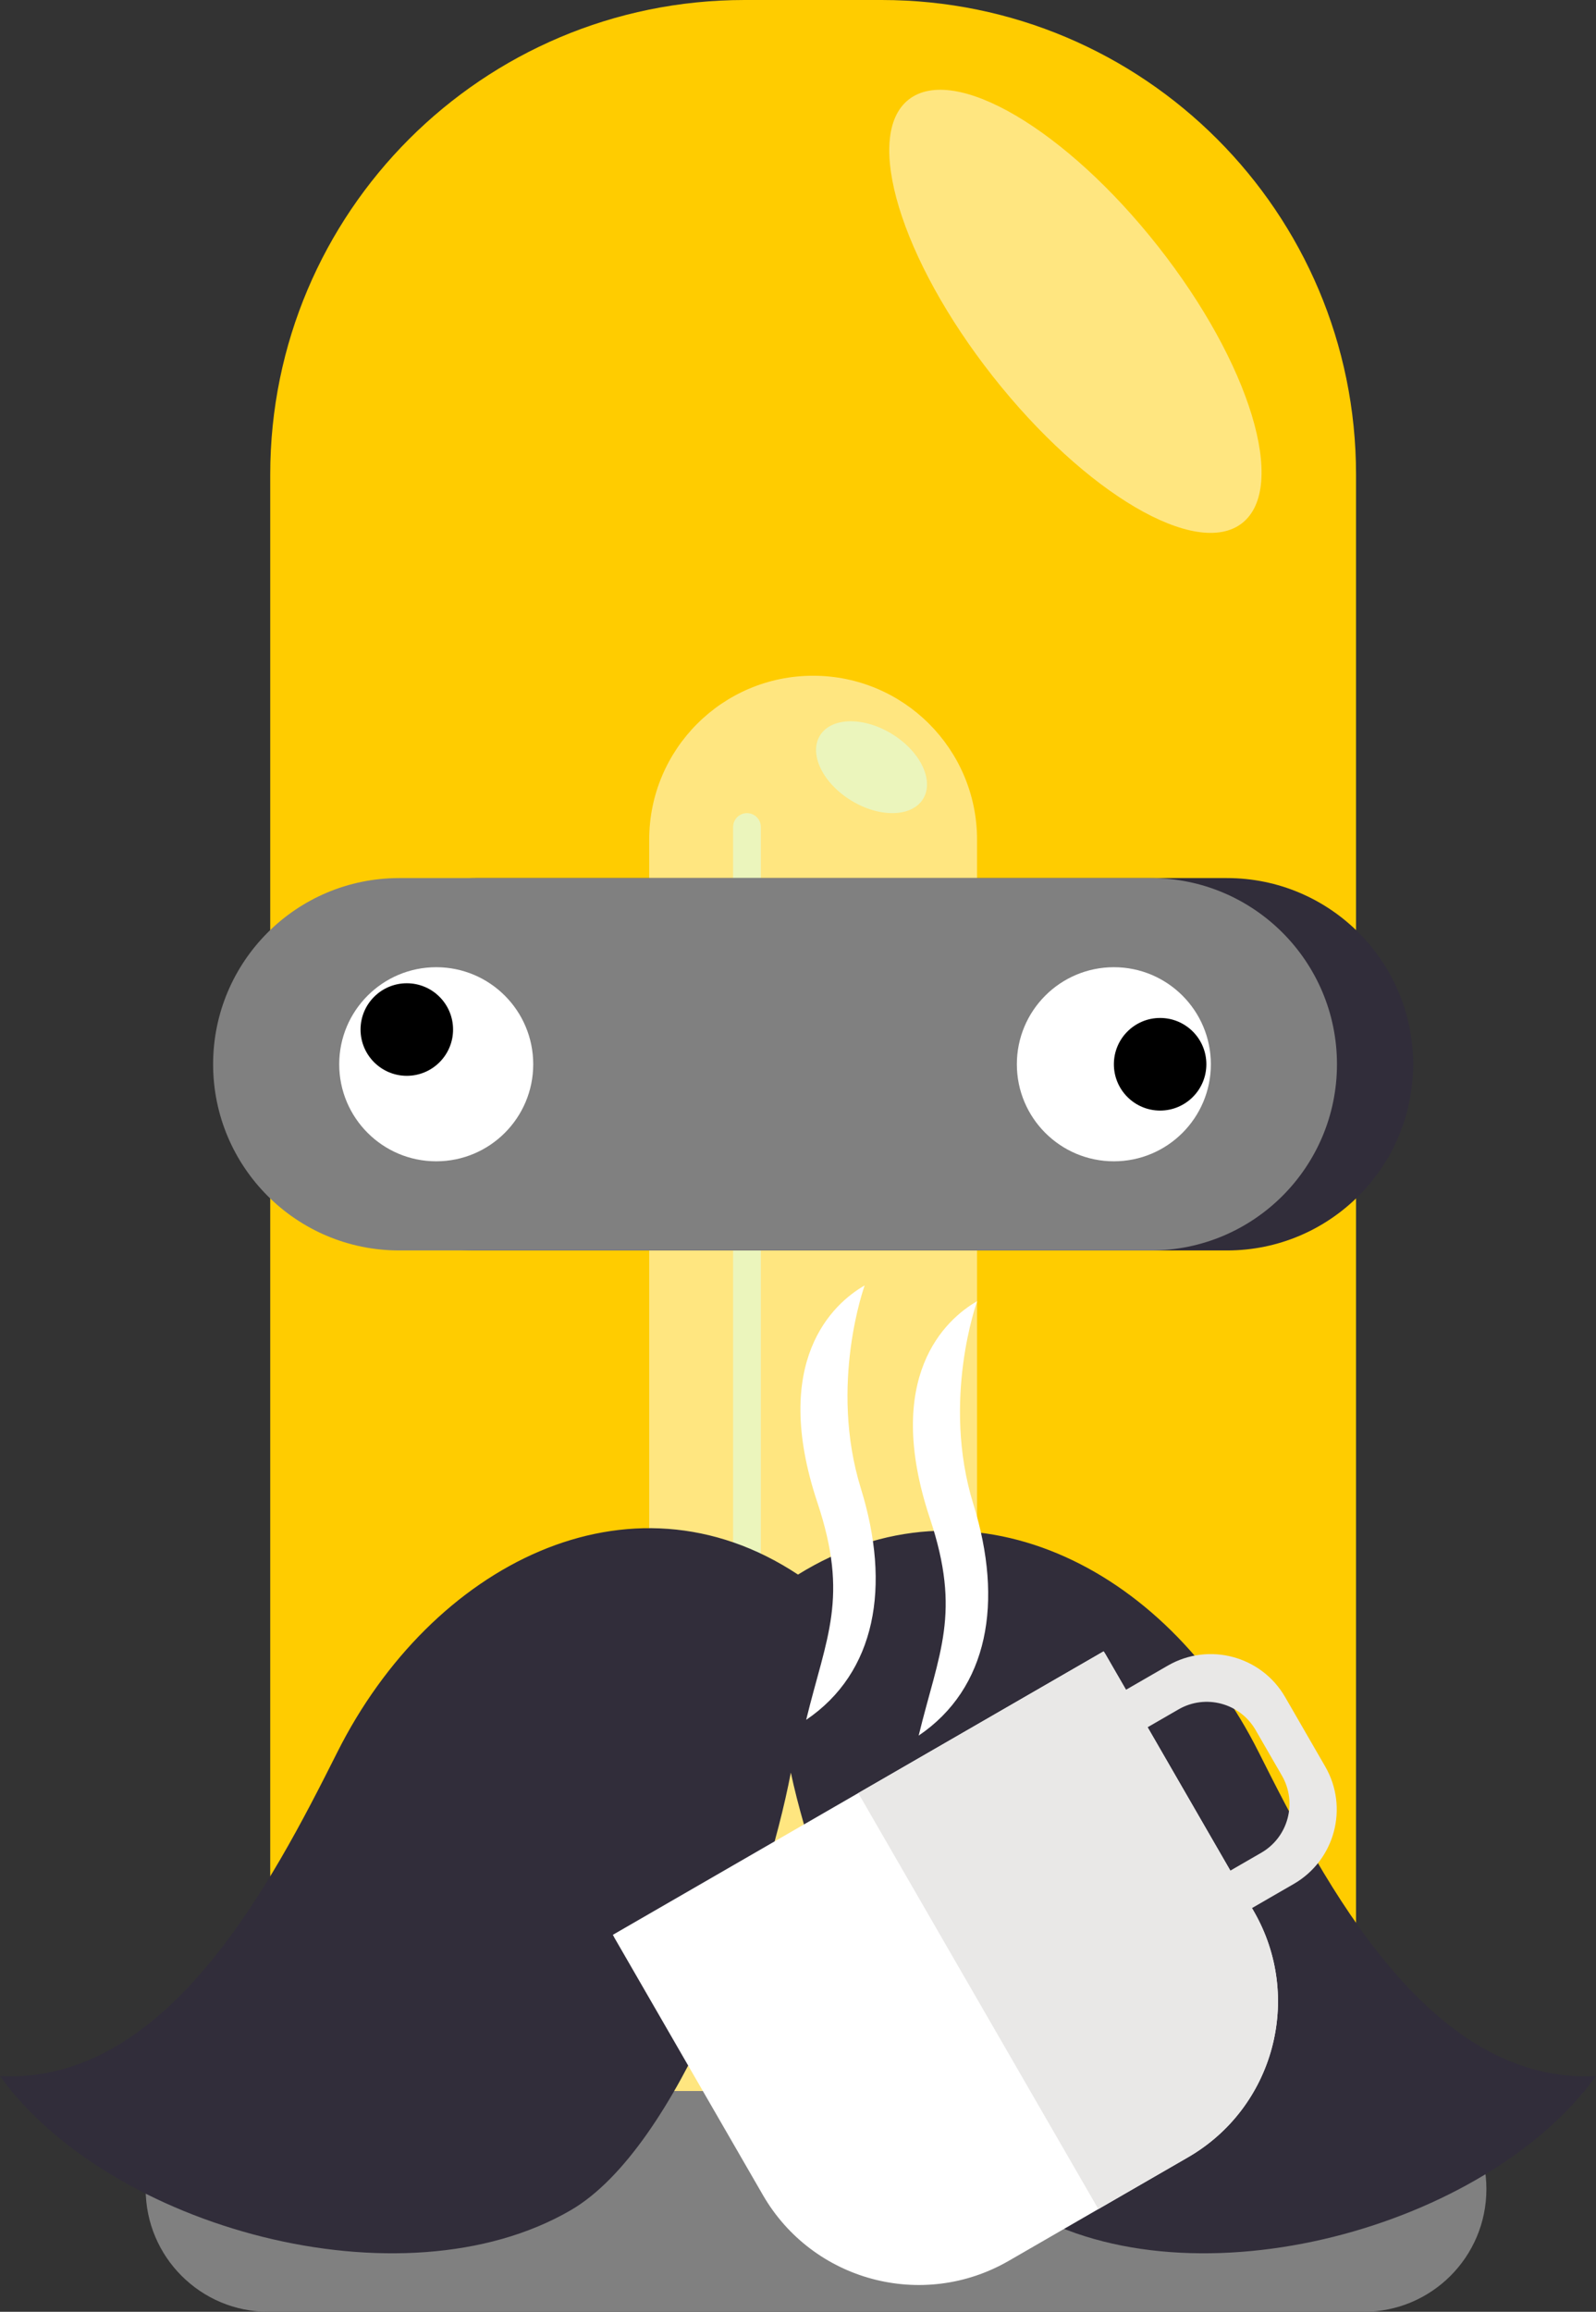 <?xml version="1.0" encoding="UTF-8" standalone="no"?>
<!-- Created with Inkscape (http://www.inkscape.org/) -->

<svg
   xmlns:dc="http://purl.org/dc/elements/1.1/"
   xmlns:cc="http://creativecommons.org/ns#"
   xmlns:rdf="http://www.w3.org/1999/02/22-rdf-syntax-ns#"
   xmlns:svg="http://www.w3.org/2000/svg"
   xmlns="http://www.w3.org/2000/svg"
   xmlns:sodipodi="http://sodipodi.sourceforge.net/DTD/sodipodi-0.dtd"
   xmlns:inkscape="http://www.inkscape.org/namespaces/inkscape"
   id="svg2"
   version="1.1"
   inkscape:version="0.91 r13725"
   xml:space="preserve"
   width="183.025"
   height="264.996"
   viewBox="0 0 183.025 264.996"
   sodipodi:docname="logo1.svg"><rect x="0" y="0" width="183.025" height="264.996" fill="#333333" stroke="none"/><defs
     id="defs6" /><sodipodi:namedview
     pagecolor="#ffffff"
     bordercolor="#666666"
     borderopacity="1"
     objecttolerance="10"
     gridtolerance="10"
     guidetolerance="10"
     inkscape:pageopacity="0"
     inkscape:pageshadow="2"
     inkscape:window-width="1920"
     inkscape:window-height="1043"
     id="namedview4"
     showgrid="false"
     fit-margin-top="0"
     fit-margin-left="0"
     fit-margin-right="0"
     fit-margin-bottom="0"
     inkscape:zoom="1.2914786"
     inkscape:cx="501.80105"
     inkscape:cy="68.807939"
     inkscape:window-x="0"
     inkscape:window-y="0"
     inkscape:window-maximized="1"
     inkscape:current-layer="g12" /><g
     id="g10"
     inkscape:groupmode="layer"
     inkscape:label="ink_ext_XXXXXX"
     transform="matrix(1.25,0,0,-1.25,-420.563,691.142)"><g
       id="g12"
       transform="scale(0.1,0.1)"><path
         d="m 4728.156,3521.664 c 0,-62.13 -50.38,-112.5 -112.5,-112.5 l -1005.001,0 c -62.13,0 -112.5,50.37 -112.5,112.5 l 0,0 c 0,62.14 50.37,112.5 112.5,112.5 l 1005.001,0 c 62.12,0 112.5,-50.36 112.5,-112.5 l 0,0"
         style="fill:#808080;fill-opacity:1;fill-rule:nonzero;stroke:none"
         id="path1620"
         inkscape:connector-curvature="0" /><path
         d="m 4608.556,3611.604 0,1482.36 c 0,240.33 -194.83,435.17 -435.171,435.17 l -125.8,0 c -240.33,0 -435.17,-194.84 -435.17,-435.17 l 0,-1482.36 996.141,0"
         style="fill:#ffcc00;fill-opacity:1;fill-rule:nonzero;stroke:none"
         id="path1622"
         inkscape:connector-curvature="0" /><path
         d="m 4260.875,3611.604 0,1147.48 c 0,83.06 -67.34,150.38 -150.4,150.38 -83.06,0 -150.38,-67.32 -150.38,-150.38 l 0,-1147.48 300.78,0"
         style="fill:#ffe680;fill-opacity:1;fill-rule:nonzero;stroke:none"
         id="path1624"
         inkscape:connector-curvature="0" /><path
         d="m 4062.525,3611.604 0,1159.12 c 0,7.04 -5.7,12.74 -12.73,12.74 -7.03,0 -12.74,-5.7 -12.74,-12.74 l 0,-1159.12 25.47,0"
         style="fill:#ebf5bc;fill-opacity:1;fill-rule:nonzero;stroke:none"
         id="path1626"
         inkscape:connector-curvature="0" /><path
         d="m 4660.916,4553.184 c 0,-94.31 -76.46,-170.75 -170.73,-170.75 l -689.551,0 c -94.3,0 -170.76,76.44 -170.76,170.75 l 0,0 c 0,94.29 76.46,170.74 170.76,170.74 l 689.551,0 c 94.27,0 170.73,-76.45 170.73,-170.74 l 0,0"
         style="fill:#312d3a;fill-opacity:1;fill-rule:nonzero;stroke:none"
         id="path1628"
         inkscape:connector-curvature="0" /><path
         d="m 4591.066,4553.184 c 0,-94.31 -76.46,-170.75 -170.75,-170.75 l -689.541,0 c -94.29,0 -170.75,76.44 -170.75,170.75 l 0,0 c 0,94.29 76.46,170.74 170.75,170.74 l 689.541,0 c 94.29,0 170.75,-76.45 170.75,-170.74 l 0,0"
         style="fill:#808080;fill-opacity:1;fill-rule:nonzero;stroke:none"
         id="path1630"
         inkscape:connector-curvature="0" /><path
         d="m 3853.695,4553.184 c 0,49.16 -39.84,89 -88.99,89 -49.15,0 -89,-39.84 -89,-89 0,-49.15 39.85,-89 89,-89 49.15,0 88.99,39.85 88.99,89"
         style="fill:#ffffff;fill-opacity:1;fill-rule:nonzero;stroke:none"
         id="path1632"
         inkscape:connector-curvature="0" /><path
         d="m 4475.376,4553.184 c 0,49.16 -39.83,89 -88.981,89 -49.16,0 -89.01,-39.84 -89.01,-89 0,-49.15 39.85,-89 89.01,-89 49.151,0 88.981,39.85 88.981,89"
         style="fill:#ffffff;fill-opacity:1;fill-rule:nonzero;stroke:none"
         id="path1634"
         inkscape:connector-curvature="0" /><path
         d="m 4471.246,4553.184 c 0,23.43 -18.98,42.45 -42.44,42.45 -23.44,0 -42.411,-19.02 -42.411,-42.45 0,-23.42 18.971,-42.47 42.411,-42.47 23.46,0 42.44,19.05 42.44,42.47"
         style="fill:#000000;fill-opacity:1;fill-rule:nonzero;stroke:none"
         id="path1636"
         inkscape:connector-curvature="0" /><path
         d="m 3780.155,4585.014 c 0,23.45 -18.99,42.44 -42.44,42.44 -23.42,0 -42.43,-18.99 -42.43,-42.44 0,-23.42 19.01,-42.43 42.43,-42.43 23.45,0 42.44,19.01 42.44,42.43"
         style="fill:#000000;fill-opacity:1;fill-rule:nonzero;stroke:none"
         id="path1638"
         inkscape:connector-curvature="0" /><path
         d="m 4426.846,5303.314 c 84.51,-107.22 119.1,-220.88 77.29,-253.84 -41.82,-32.95 -144.251,27.23 -228.751,134.48 -84.51,107.22 -119.12,220.86 -77.3,253.84 41.84,32.97 144.27,-27.24 228.761,-134.48"
         style="fill:#ffe680;fill-opacity:1;fill-rule:nonzero;stroke:none"
         id="path1640"
         inkscape:connector-curvature="0" /><path
         d="m 4211.385,4796.544 c 10.33,16.84 -2.45,43.5 -28.61,59.54 -26.14,16.05 -55.71,15.38 -66.04,-1.46 -10.33,-16.85 2.47,-43.52 28.6,-59.55 26.16,-16.04 55.71,-15.38 66.05,1.47"
         style="fill:#ebf5bc;fill-opacity:1;fill-rule:nonzero;stroke:none"
         id="path1642"
         inkscape:connector-curvature="0" /><path
         d="m 4519.196,3922.414 c -86.18,171.57 -265.731,260.11 -422.591,162.79 -154.92,102.48 -336.42,8.78 -422.59,-162.79 -60.27,-119.94 -156.23,-305.09 -309.51,-297.09 100.11,-138.86 368.27,-213.39 523.68,-122.96 98.76,57.47 179.01,281.42 201.85,401.25 24.82,-116.41 114.55,-342.81 215,-401.25 155.411,-90.43 423.551,-15.9 523.671,122.96 -153.28,-8 -249.26,177.15 -309.51,297.09"
         style="fill:#312d3a;fill-opacity:1;fill-rule:nonzero;stroke:none"
         id="path1644"
         inkscape:connector-curvature="0" /><g
         transform="matrix(5.586,0,0,5.586,2234.283,1413.853)"
         inkscape:label="ink_ext_XXXXXX"
         id="g10-3"><g
           transform="scale(0.1,0.1)"
           id="g12-5"><path
             inkscape:connector-curvature="0"
             id="path1230"
             style="fill:#ffffff;fill-opacity:1;fill-rule:nonzero;stroke:none"
             d="m 3029.887,4190.875 c 0.863,-1.534 1.518,-3.13 2.404,-4.663 l 243.875,-422.404 c 81.63,-141.387 262.415,-189.836 403.802,-108.206 l 294.397,169.97 c 141.396,81.635 189.831,262.424 108.201,403.811 l -243.875,422.404 c -0.885,1.533 -1.939,2.899 -2.837,4.413 l -805.967,-465.325" /><path
             inkscape:connector-curvature="0"
             id="path1232"
             style="fill:#e9e8e7;fill-opacity:1;fill-rule:nonzero;stroke:none"
             d="m 3432.874,4423.541 394.3,-682.948 147.19,84.98 c 141.396,81.635 189.831,262.424 108.201,403.811 l -243.875,422.404 c -0.885,1.533 -1.939,2.899 -2.837,4.413 l -402.979,-232.66" /><path
             inkscape:connector-curvature="0"
             id="path1234"
             style="fill:#e9e8e7;fill-opacity:1;fill-rule:nonzero;stroke:none"
             d="m 4128.678,4452.133 c 25.58,-44.306 10.406,-100.964 -33.909,-126.549 l -111.059,-64.12 c -44.297,-25.575 -100.96,-10.392 -126.54,33.913 l -43.235,74.885 c -25.58,44.306 -10.402,100.977 33.895,126.552 l 111.059,64.12 c 44.315,25.585 100.974,10.389 126.554,-33.917 l 43.235,-74.885 z m -187.442,180.64 -169.1,-97.63 c -67.472,-38.955 -90.616,-125.248 -51.656,-192.729 l 65.84,-114.038 c 38.96,-67.481 125.269,-90.593 192.741,-51.637 l 169.1,97.63 c 67.472,38.955 90.594,125.247 51.634,192.728 l -65.84,114.038 c -38.96,67.481 -125.247,90.594 -192.719,51.639" /><path
             inkscape:connector-curvature="0"
             id="path1240"
             style="fill:#ffffff;fill-opacity:1;fill-rule:nonzero;stroke:none"
             d="m 3628.155,5231.046 c 0,0 -59.13,-162.58 -6.23,-333.32 49.82,-160.75 24.71,-302.23 -89.84,-379.83 33.26,136.72 70.66,200.01 18.48,356.58 -77.61,232.79 25.86,327.01 77.59,356.57" /><path
             inkscape:connector-curvature="0"
             id="path1242"
             style="fill:#ffffff;fill-opacity:1;fill-rule:nonzero;stroke:none"
             d="m 3443.395,5256.916 c 0,0 -59.12,-162.59 -6.22,-333.32 49.83,-160.76 24.71,-302.24 -89.85,-379.84 33.26,136.72 70.66,200.02 18.48,356.58 -77.61,232.79 25.87,327.01 77.59,356.58" /></g></g></g></g></svg>
